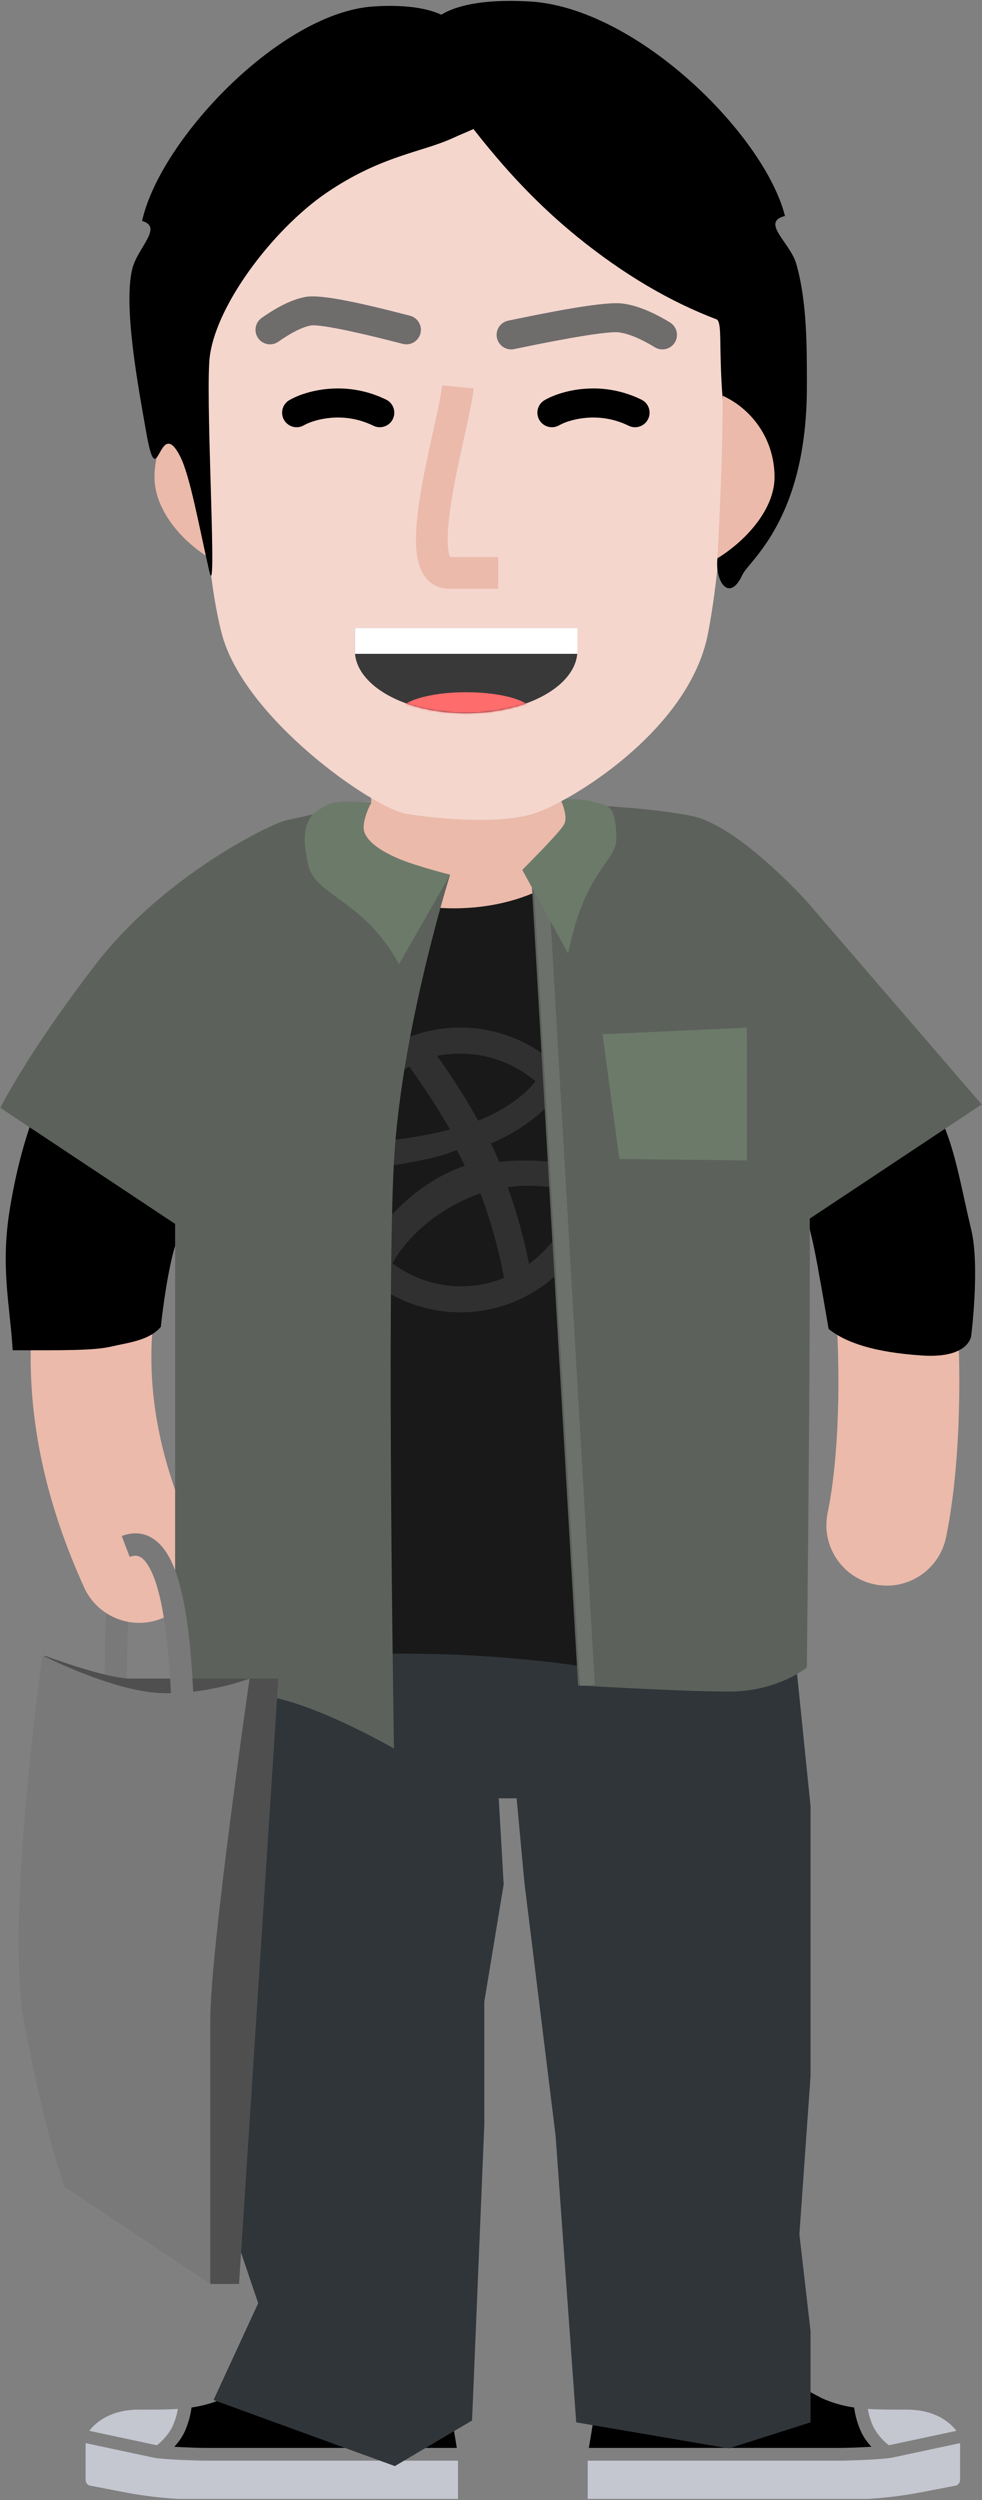 <?xml version="1.0" encoding="UTF-8"?>
<svg width="528px" height="1343px" viewBox="0 0 528 1343" version="1.1" xmlns="http://www.w3.org/2000/svg" xmlns:xlink="http://www.w3.org/1999/xlink">
    <rect x="0" y="0" width="528" height="1343" fill="#808080" stroke="none"/>
    <!-- Generator: Sketch 55.2 (78181) - https://sketchapp.com -->
    <title>gee_me_024</title>
    <desc>Created with Sketch.</desc>
    <defs>
        <path d="M2.175,128.095 C-9.523,63.649 39.317,4.073 104.806,2.904 L221.007,0.829 C224.25,0.771 227.487,1.1 230.651,1.809 C242.198,4.395 252.053,11.868 257.658,22.289 L314.455,127.873 C317.369,133.29 314.734,139.942 308.797,141.551 C282.896,148.57 216.915,162.251 162.008,138.196 C106.058,113.684 38.608,128.357 13.786,135.234 C8.59,136.674 3.138,133.4 2.175,128.095 Z" id="path-1"></path>
        <path d="M0.9,0.318 C0.835,0.942 0.802,1.573 0.802,2.203 L0.802,14.003 C0.802,31.792 27.595,46.207 60.632,46.207 C93.681,46.207 120.463,31.792 120.463,14.003 L120.463,2.203 C120.463,1.573 120.43,0.942 120.365,0.318 L0.9,0.318 Z" id="path-3"></path>
    </defs>
    <g id="GEE!-ME" stroke="none" stroke-width="1" fill="none" fill-rule="evenodd">
        <g id="gee_me_024" transform="translate(-336, -129)">
            <g transform="translate(336, 129)">
                <g id="lower-limb" transform="translate(46.014, 352.485)" fill-rule="nonzero">
                    <path d="M405.85,962.555 L270.61,962.555 C272.413,951.895 277.127,923.215 277.127,914.575 C276.382,904.895 274.989,895.265 272.958,885.755 C271.8,879.395 270.61,872.865 270.161,869.035 C273.503,869.145 279.941,870.065 285.331,870.835 C293.23,872.115 301.195,872.985 309.191,873.455 C315.767,873.195 322.255,871.915 328.401,869.665 C333.429,868.125 341.036,865.805 341.663,867.665 C343.122,871.315 344.9,874.845 346.978,878.215 L341.349,883.605 C340.438,884.465 340.08,885.735 340.409,886.925 C340.739,888.105 341.706,889.035 342.945,889.355 C344.183,889.665 345.503,889.325 346.405,888.455 L350.695,884.335 C351.346,885.375 352.029,886.445 352.727,887.515 L347.292,892.725 C345.895,894.065 345.895,896.235 347.292,897.575 C348.688,898.915 350.952,898.915 352.348,897.575 L356.662,893.435 C357.485,894.645 358.324,895.865 359.179,897.085 L353.723,902.315 C352.82,903.185 352.468,904.445 352.798,905.625 C353.129,906.815 354.092,907.735 355.326,908.055 C356.56,908.365 357.876,908.025 358.78,907.165 L363.293,902.835 C364.059,903.885 364.832,904.925 365.612,905.965 L360.271,911.075 C359.367,911.945 359.015,913.205 359.345,914.385 C359.676,915.575 360.64,916.495 361.874,916.815 C363.107,917.125 364.424,916.795 365.327,915.925 L369.908,911.535 C370.814,912.675 371.719,913.805 372.626,914.905 L367.106,920.195 C365.71,921.535 365.71,923.705 367.106,925.045 C368.502,926.385 370.766,926.385 372.162,925.045 L377.16,920.255 C378.259,921.505 379.344,922.695 380.416,923.825 L374.717,929.295 C373.8,930.155 373.437,931.425 373.766,932.615 C374.095,933.805 375.065,934.735 376.307,935.045 C377.549,935.365 378.872,935.015 379.773,934.135 L385.371,928.775 C386.689,929.995 388.071,931.155 389.513,932.245 L385.444,936.145 C384.527,937.005 384.164,938.275 384.493,939.465 C384.821,940.655 385.792,941.585 387.034,941.905 C388.276,942.215 385.33,931.595 386.231,930.725 L395.865,935.845 C401.37,938.315 407.223,940.005 413.237,940.845 C413.856,945.545 415.2,950.125 417.225,954.435 C418.611,957.165 420.398,959.695 422.53,961.945 C416.107,962.335 408.877,962.555 405.85,962.555 Z M321.072,954.705 C321.414,955.015 321.815,955.255 322.252,955.425 C323.118,955.795 324.104,955.795 324.97,955.425 C325.403,955.255 325.801,955.005 326.149,954.705 C326.802,954.045 327.172,953.185 327.186,952.275 C327.18,952.055 327.156,951.835 327.114,951.625 C327.082,951.395 327.01,951.175 326.901,950.975 C326.822,950.755 326.714,950.545 326.578,950.355 C326.435,950.185 326.292,950.015 326.149,949.845 C324.715,948.575 322.505,948.575 321.072,949.845 C320.918,950.005 320.775,950.175 320.644,950.355 C320.509,950.545 320.4,950.755 320.321,950.975 C320.213,951.175 320.14,951.395 320.106,951.625 C320.065,951.835 320.041,952.055 320.035,952.275 C320.049,953.185 320.419,954.045 321.072,954.705 Z M312.883,880.315 C297.085,880.315 284.278,892.585 284.278,907.725 C284.278,922.865 297.085,935.145 312.883,935.145 C328.682,935.145 341.488,922.865 341.488,907.725 C341.47,892.595 328.674,880.325 312.883,880.315 Z" id="12" fill="#000000"></path>
                    <path d="M431.838,961.105 C428.491,958.465 425.728,955.215 423.709,951.535 C422.221,948.375 421.172,945.035 420.59,941.605 C426.574,941.995 433.31,941.995 441.609,941.995 C456.992,941.995 464.797,948.935 468.223,953.375 L433.679,960.755 C433.073,960.905 432.458,961.025 431.838,961.105 Z" id="11" fill="#C4C6D0"></path>
                    <path d="M430.667,968.175 C422.209,969.105 407.623,969.405 405.854,969.405 L269.979,969.405 L269.979,976.265 L269.979,989.965 L420.156,989.965 C429.526,989.455 438.848,988.335 448.059,986.615 L468.303,982.725 C469.48,982.135 470.215,980.965 470.215,979.685 L470.215,959.975 L435.487,967.385 C434.151,967.715 432.792,967.955 431.42,968.085 C431.243,968.145 431.062,968.185 430.878,968.205 C430.807,968.205 430.738,968.185 430.667,968.175 Z" id="10" fill="#C4C6D0"></path>
                    <polygon id="09" fill="#3A4061" points="311.487 890.775 315.444 902.445 328.25 902.445 317.89 909.665 321.847 921.335 311.487 914.125 301.127 921.335 305.084 909.665 294.724 902.445 307.53 902.445"></polygon>
                    <path d="M64.365,962.555 L199.605,962.555 C197.802,951.895 193.088,923.215 193.088,914.575 C193.833,904.895 195.226,895.265 197.257,885.755 C198.415,879.395 199.606,872.865 200.054,869.035 C196.713,869.145 190.274,870.065 184.884,870.835 C176.985,872.115 169.02,872.985 161.024,873.455 C154.448,873.195 147.96,871.915 141.814,869.665 C136.786,868.125 129.179,865.805 128.552,867.665 C127.093,871.315 125.315,874.845 123.238,878.215 L128.866,883.605 C129.777,884.465 130.136,885.735 129.806,886.925 C129.476,888.105 128.509,889.035 127.271,889.355 C126.032,889.665 124.712,889.325 123.81,888.455 L119.52,884.335 C118.869,885.375 118.187,886.445 117.488,887.515 L122.923,892.725 C124.32,894.065 124.32,896.235 122.923,897.575 C121.527,898.915 119.264,898.915 117.867,897.575 L113.553,893.435 C112.731,894.645 111.892,895.865 111.036,897.085 L116.492,902.315 C117.395,903.185 117.748,904.445 117.417,905.625 C117.086,906.815 116.123,907.735 114.889,908.055 C113.655,908.365 112.339,908.025 111.436,907.165 L106.922,902.835 C106.157,903.885 105.384,904.925 104.604,905.965 L109.944,911.075 C110.848,911.945 111.2,913.205 110.87,914.385 C110.539,915.575 109.575,916.495 108.342,916.815 C107.108,917.125 105.791,916.795 104.888,915.925 L100.307,911.535 C99.402,912.675 98.496,913.805 97.59,914.905 L103.109,920.195 C104.505,921.535 104.505,923.705 103.109,925.045 C101.713,926.385 99.449,926.385 98.053,925.045 L93.055,920.255 C91.957,921.505 90.871,922.695 89.8,923.825 L95.498,929.295 C96.415,930.155 96.778,931.425 96.449,932.615 C96.121,933.805 95.15,934.735 93.908,935.045 C92.666,935.365 91.343,935.015 90.442,934.135 L84.845,928.775 C83.526,929.995 82.144,931.155 80.702,932.245 L84.771,936.145 C85.688,937.005 86.051,938.275 85.723,939.465 C85.394,940.655 84.424,941.585 83.181,941.905 C81.939,942.215 82.876,940.345 81.975,939.465 L74.35,935.845 C68.845,938.315 62.992,940.005 56.978,940.845 C56.359,945.545 55.016,950.125 52.99,954.435 C51.604,957.165 49.817,959.695 47.685,961.945 C54.108,962.335 61.338,962.555 64.365,962.555 Z M149.144,954.705 C148.801,955.015 148.401,955.255 147.963,955.425 C147.097,955.795 146.111,955.795 145.245,955.425 C144.813,955.255 144.414,955.005 144.066,954.705 C143.413,954.045 143.043,953.185 143.029,952.275 C143.035,952.055 143.059,951.835 143.101,951.625 C143.133,951.395 143.205,951.175 143.314,950.975 C143.393,950.755 143.501,950.545 143.637,950.355 C143.78,950.185 143.923,950.015 144.066,949.845 C145.5,948.575 147.71,948.575 149.143,949.845 C149.297,950.005 149.44,950.175 149.571,950.355 C149.707,950.545 149.815,950.755 149.894,950.975 C150.002,951.175 150.075,951.395 150.109,951.625 C150.15,951.835 150.174,952.055 150.181,952.275 C150.166,953.185 149.796,954.045 149.144,954.705 Z M170.597,954.705 C169.195,956.055 166.922,956.055 165.521,954.705 C164.119,953.365 164.119,951.185 165.521,949.845 C166.922,948.495 169.195,948.495 170.597,949.845 C171.256,950.495 171.627,951.365 171.634,952.275 C171.62,953.185 171.25,954.045 170.597,954.705 Z M157.332,880.315 C173.13,880.315 185.937,892.585 185.937,907.725 C185.937,922.865 173.13,935.145 157.332,935.145 C141.534,935.145 128.727,922.865 128.727,907.725 C128.745,892.595 141.541,880.325 157.332,880.315 Z" id="08" fill="#000000"></path>
                    <path d="M38.375,961.105 C41.722,958.465 44.485,955.215 46.504,951.535 C47.992,948.375 49.041,945.035 49.623,941.605 C43.639,941.995 36.903,941.995 28.605,941.995 C13.221,941.995 5.417,948.935 1.99,953.375 L36.534,960.755 C37.14,960.905 37.755,961.025 38.375,961.105 Z" id="07" fill="#C4C6D0"></path>
                    <path d="M64.362,969.405 C62.592,969.405 48.006,969.105 39.548,968.175 C39.477,968.185 39.408,968.205 39.337,968.205 C39.154,968.185 38.972,968.145 38.795,968.085 C37.423,967.955 36.064,967.715 34.728,967.385 L7.10542736e-14,959.975 L7.10542736e-14,979.685 C7.10542736e-14,980.965 0.735,982.135 1.912,982.725 L22.156,986.615 C31.367,988.335 40.689,989.455 50.059,989.965 L200.236,989.965 C200.236,976.265 200.236,986.615 200.236,976.265 L200.236,969.405 L64.362,969.405 Z" id="06" fill="#C4C6D0"></path>
                    <polygon id="05" fill="#3A4061" points="148.95 890.775 144.992 902.445 132.187 902.445 142.547 909.665 138.589 921.335 148.95 914.125 159.31 921.335 155.353 909.665 165.713 902.445 152.907 902.445"></polygon>
                    <polygon id="04" fill="#303539" points="61.309 468.136 214.394 479.037 224.805 659.825 214.394 722.825 214.394 788.825 207.805 947.825 166.305 972.325 68.805 936.825 92.805 884.825 68.805 813.825 61.309 649.825"></polygon>
                    <polygon id="03" fill="#303539" points="219.194 477.253 376.014 482.58 389.805 617.829 389.805 641.829 389.805 762.825 383.805 847.825 389.805 899.825 389.805 948.825 345.805 962.825 263.805 948.825 252.715 794.825 235.954 658.925"></polygon>
                    <rect id="02" fill="#303539" x="167.315" y="491.483" width="109.998" height="122.106"></rect>
                    <polygon id="01" fill="#000000" points="243.528 0.019 243.528 0.981 155.71 0.981 155.71 0.019"></polygon>
                </g>
                <g id="upper-limb" transform="translate(0.182, 365.503)">
                    <path d="M76.594,460.172 C83.54,455.855 90.155,458.852 94.098,466.294 C96.794,471.382 98.789,479.108 100.335,489.549 L100.511,490.764 C102.892,507.523 104.118,530.51 104.622,561.015 L104.725,567.973 C104.8,573.715 104.848,579.359 104.886,586.648 L105.025,622.382 L105.043,624.894 L93.043,624.986 L92.972,610.532 L92.865,582.97 C92.826,576.583 92.774,571.396 92.696,565.926 L92.606,560.127 C92.086,529.916 90.835,507.318 88.464,491.307 C87.103,482.112 85.396,475.5 83.494,471.912 C83.235,471.422 82.986,471.017 82.755,470.697 L82.642,470.545 L82.568,470.593 C76.965,474.22 73.325,480.03 71.136,488.445 L70.998,488.985 L70.802,489.793 C69.173,496.693 68.533,504.445 68.31,516.634 L68.239,521.787 L68.155,529 C68.104,532.521 68.044,534.988 67.943,537.427 L67.848,539.491 L55.864,538.889 L55.942,537.2 C56.049,534.684 56.111,532.147 56.163,528.342 L56.276,518.666 L56.3,517.097 C56.529,503.427 57.242,494.76 59.241,486.544 L59.355,486.079 C62.271,474.397 67.719,465.688 76.594,460.172 Z" id="20" fill="#797979" fill-rule="nonzero"></path>
                    <path d="M431.015,178.343 C446.029,168.506 466.174,172.703 476.011,187.717 C496.332,218.733 508.534,267.263 513.415,324.512 C517.626,373.893 515.72,425.631 508.454,460.45 C504.787,478.021 487.571,489.292 470,485.626 C452.429,481.959 441.158,464.742 444.825,447.172 C450.682,419.105 452.36,373.541 448.65,330.035 C444.646,283.074 434.925,244.1 422.033,223.944 L421.642,223.339 C411.805,208.325 416.001,188.18 431.015,178.343 Z" id="19" fill="#EBBAAA" fill-rule="nonzero"></path>
                    <path d="M141.529,106.017 C153.565,92.702 174.117,91.665 187.432,103.702 C200.748,115.738 201.784,136.29 189.748,149.605 C82.681,268.046 56.21,354.707 104.225,460.365 C111.651,476.706 104.424,495.973 88.083,503.399 C71.742,510.825 52.475,503.598 45.049,487.257 C13.329,417.455 8.129,351.477 28.14,285.965 C45.87,227.922 82.725,171.068 141.529,106.017 Z" id="18" fill="#EBBAAA" fill-rule="nonzero"></path>
                    <path d="M207.332,68.631 C130.304,68.631 72.885,139.651 89.016,214.971 L105.145,290.283 C106.929,298.612 107.828,307.106 107.828,315.624 L107.826,519.269 C107.826,525.547 113.498,530.349 119.71,529.447 C149.499,525.12 231.606,516.13 323.826,531.368 C405.024,544.784 421.545,539.418 424.15,534.991 C424.945,533.639 424.636,532.008 424.324,530.364 C424.14,529.394 423.956,528.42 423.996,527.496 L434.989,276.921 L481.637,220.811 L436.432,166.136 C425.535,110.784 376.721,68.631 317.702,68.631 L207.332,68.631 Z" id="17" fill="#191919"></path>
                    <path d="M245.036,252.407 L245.291,252.292 L245.341,252.365 C245.548,252.678 245.794,253.084 246.076,253.578 L246.35,254.065 C247.136,255.481 248.14,257.453 249.361,259.975 L249.733,260.749 L249.683,260.766 C236.918,265.191 225.589,272.522 215.698,281.875 L214.993,282.548 C209.156,288.161 204.417,293.894 200.772,299.184 L200.241,299.962 L199.83,299.432 C192.05,289.3 187.625,276.971 187.334,263.964 L187.326,263.592 L191.328,263.138 C217.883,260.053 235.75,256.494 245.036,252.407 Z M258.112,275.497 C266.023,296.574 269.631,314.335 270.818,321.022 C263.696,323.907 255.924,325.497 247.787,325.497 C233.939,325.497 221.143,320.895 210.818,313.13 C213.764,307.728 226.854,286.824 258.112,275.497 Z M170.818,262.998 C170.818,305.179 205.136,339.497 247.318,339.497 C289.504,339.497 323.818,305.179 323.818,262.998 C323.818,220.815 289.504,186.497 247.318,186.497 C205.136,186.497 170.818,220.815 170.818,262.998 Z M284.254,313.497 C283.019,306.968 279.641,291.173 272.818,272.222 C289.491,270.002 304.146,273.469 308.818,274.77 C305.888,290.583 296.868,304.32 284.254,313.497 Z M241.818,241.307 C216.344,247.745 193.808,248.445 186.818,248.497 C191.215,230.518 203.536,215.568 219.897,207.497 C222.955,211.715 232.576,225.269 241.818,241.307 Z M256.897,236.497 C248.061,220.451 238.6,206.945 234.818,201.723 C238.823,200.92 242.961,200.497 247.199,200.497 C262.664,200.497 276.845,206.107 287.818,215.397 C284.966,218.969 275.601,229.188 256.897,236.497 Z M309.818,260.497 C303.852,259.393 286.245,256.633 268.252,258.676 C267.953,257.951 267.646,257.225 267.333,256.496 C266.223,253.895 265.043,251.31 263.818,248.757 C283.112,240.56 293.529,229.756 297.112,225.497 C304.631,235.283 309.287,247.366 309.818,260.497 Z" id="16" fill="#FFFFFF" fill-rule="nonzero" opacity="0.1"></path>
                    <g id="15" transform="translate(77.818, 63.497)">
                        <mask id="mask-2" fill="white">
                            <use xlink:href="#path-1"></use>
                        </mask>
                        <g></g>
                        <path d="M242.215,11.037 C242.215,37.506 208.102,58.965 166.022,58.965 C123.941,58.965 89.829,37.506 89.829,11.037 C89.829,7.626 101.647,8.171 102.723,4.963 C110.003,-16.734 129.363,-36.892 166.022,-36.892 C208.102,-36.892 242.215,-15.433 242.215,11.037 Z" fill="#EBBAAA" fill-rule="nonzero" mask="url(#mask-2)"></path>
                    </g>
                    <rect id="14" fill="#EBBAAA" fill-rule="nonzero" x="199.406" y="-2.84217094e-14" width="91.736" height="107.344"></rect>
                    <path d="M22.877,221.885 L36.466,194.998 L59.374,174.965 L144.95,239.161 C144.95,239.161 112.825,261.104 103.691,274.442 C88.958,295.954 98.878,287.352 93.972,303.743 C89.067,320.135 86.287,347.307 86.287,347.307 C80.014,354.684 68.785,355.737 59.374,357.924 C49.964,360.111 32.92,359.87 6.646,359.87 C5.124,335.015 3.50386387e-13,315.114 5.124,283.847 C9.048,259.908 14.965,239.254 22.877,221.885 Z" id="13" fill="#000000" fill-rule="nonzero"></path>
                    <path d="M499.778,223.319 L492.317,223.319 L499.778,212.841 L475.562,194.909 L378.756,250.583 C378.756,250.583 416.173,258.32 425.829,270.259 C432.757,278.825 438.303,307.778 440.165,318.848 C440.134,318.778 440.234,319.498 440.511,321.271 C441.06,324.792 440.898,323.206 440.165,318.848 C440.355,319.267 445.341,348.404 445.341,348.404 C454.58,355.87 470.195,361.014 495.61,362.683 C521.024,364.353 522.009,352.096 522.009,352.096 C522.009,352.096 526.767,314.73 522.008,294.995 C517.248,275.259 514.325,257.235 508.325,241.708 C502.325,226.181 499.778,223.319 499.778,223.319 Z" id="12" fill="#000000" fill-rule="nonzero"></path>
                    <path d="M285.637,107.811 L310.637,85.811 L310.637,66.811 C310.637,66.811 346.388,67.811 371.637,72.811 C396.885,77.811 433.665,118.811 433.665,118.811 C434.722,202.601 435.25,265.543 435.25,307.636 C435.25,356.986 434.722,431.21 433.665,530.307 C433.665,530.307 417.903,543.221 391.885,543.221 C365.868,543.221 310.637,539.886 310.637,539.886 L285.637,107.811 Z" id="11" fill="#5C625B" fill-rule="nonzero"></path>
                    <polygon id="10" fill="#6C726B" fill-rule="nonzero" points="294.631 107.58 319.631 539.655 311.644 540.117 286.644 108.042"></polygon>
                    <polygon id="09" fill="#5C625B" fill-rule="nonzero" points="527.637 227.811 433.665 118.811 402.637 181.811 420.637 298.811"></polygon>
                    <path d="M303.137,77.321 C304.586,74.599 303.885,69.991 301.033,63.497 C306.995,63.648 311.397,63.923 314.24,64.319 C316.674,64.659 320.186,65.49 324.779,66.811 C329.417,68.631 331.166,73.362 331.166,85.362 C331.166,97.362 314.24,101.811 305.292,146.752 L280.637,101.811 C294.188,88.206 301.688,80.043 303.137,77.321 Z" id="08" fill="#6C7A6A" fill-rule="nonzero"></path>
                    <path d="M241.768,104.624 L187.638,96.813 L178.638,66.811 C178.638,66.811 181.248,69.633 156,74.633 C130.751,79.633 93.972,120.633 93.972,120.633 L93.972,532.13 C93.972,532.13 109.734,545.043 135.751,545.043 C161.769,545.043 211.638,573.811 211.638,573.811 C211.638,573.811 207.638,329.391 211.638,258.391 C215.638,187.391 241.768,104.624 241.768,104.624 Z" id="07" fill="#5C625B" fill-rule="nonzero"></path>
                    <path d="M107,300.633 L-7.10542736e-14,229.633 C-7.10542736e-14,229.633 14.592,200.101 51.349,152.452 C88.105,104.804 142.816,79.623 142.816,79.623 L125,183.633 L107,300.633 Z" id="06" fill="#5C625B" fill-rule="nonzero"></path>
                    <path d="M195.675,81.303 C193.977,75.805 199.406,65.697 199.406,65.697 C190.269,64.873 183.6,64.873 179.4,65.697 C176.592,66.248 172.749,68.309 167.87,71.881 C164.042,77.597 161.81,82.931 165.638,99.374 C169.467,115.817 195.675,118.019 214.369,152.452 L241.85,104.392 C241.85,104.392 223.949,99.894 214.369,95.876 C204.789,91.858 197.373,86.801 195.675,81.303 Z" id="05" fill="#6C7A6A" fill-rule="nonzero"></path>
                    <polygon id="04" fill="#6C7A6A" fill-rule="nonzero" points="323.797 190.093 401.371 186.566 401.441 257.902 332.822 257.12"></polygon>
                    <path d="M23.809,523.911 C23.809,523.911 56.574,536.232 70.027,536.232 C83.48,536.232 149.487,536.232 149.487,536.232 L128.346,861.477 L113.15,861.477 L50.288,809.437 L23.809,523.911 Z" id="03" fill="#4F4F4F" fill-rule="nonzero"></path>
                    <path d="M22.639,523.811 C22.639,523.811 58.546,542.061 83.915,543.873 C109.283,545.685 134.014,536.233 134.014,536.233 C134.014,536.233 112.873,681.807 112.873,719.807 C112.873,757.807 112.873,861.477 112.873,861.477 L34.815,809.437 C34.815,809.437 24.588,784.347 12.636,719.807 C2.636,665.807 22.639,523.811 22.639,523.811 Z" id="02" fill="#797979" fill-rule="nonzero"></path>
                    <path d="M65.283,459.657 C75.136,455.925 83.682,459.619 89.579,468.997 C94.164,476.289 97.437,487.22 99.778,501.733 C102.209,516.806 103.595,535.355 104.279,558.398 L104.45,564.806 C104.703,575.293 104.795,584.452 104.886,602.365 L105.004,621.402 L105.043,624.864 L93.044,625.016 L92.989,619.88 C92.962,616.843 92.941,613.362 92.916,608.458 L92.822,591.451 C92.737,579.133 92.624,571.548 92.386,562.385 L92.32,559.976 C91.673,537.241 90.352,519.003 88.053,504.409 L87.931,503.645 C85.825,490.587 82.958,481.01 79.421,475.386 C76.426,470.624 73.719,469.384 69.777,470.79 L69.534,470.879 L65.283,459.657 Z" id="01" fill="#797979" fill-rule="nonzero"></path>
                </g>
                <g id="hand" transform="translate(69.594, 0.486)">
                    <path d="M317.881,162.488 C315.019,106.502 259.24,43.949 167.682,43.949 C109.742,43.949 51.793,98.505 44.639,150.855 C37.486,203.205 37.488,293.364 49.644,339.898 C61.536,385.418 131.021,433.78 148.907,436.689 C166.794,439.597 198.605,442.316 217.121,436.689 C235.637,431.062 300.898,392.546 311.058,339.898 C321.219,287.25 320.743,218.474 317.881,162.488 Z" id="14" fill="#F4D6CD" fill-rule="nonzero"></path>
                    <path d="M94.784,159.005 C102.112,157.697 119.853,161.059 150.873,169.131 C155.046,170.217 157.549,174.48 156.463,178.653 C155.377,182.826 151.114,185.329 146.941,184.243 L142.824,183.181 C117.257,176.643 101.339,173.697 97.528,174.377 C93.162,175.156 87.271,178.02 80.084,183.074 C76.556,185.554 71.686,184.705 69.206,181.178 C66.726,177.65 67.575,172.78 71.102,170.3 C79.991,164.05 87.809,160.25 94.784,159.005 Z" id="13" fill="#6F6C6C" fill-rule="nonzero"></path>
                    <path d="M203.631,171.772 L207.665,170.933 C239.384,164.375 257.924,161.604 265.276,162.587 C272.845,163.6 281.259,167.021 290.656,172.747 C294.338,174.991 295.504,179.795 293.26,183.477 C291.016,187.159 286.212,188.325 282.53,186.081 C274.831,181.39 268.343,178.752 263.206,178.065 C258.158,177.39 238.616,180.399 206.832,187.056 C202.612,187.94 198.474,185.235 197.59,181.014 C196.706,176.794 199.411,172.656 203.631,171.772 Z" id="12" fill="#6F6C6C" fill-rule="nonzero"></path>
                    <path d="M168.147,206.514 L185.097,208.192 L185.03,208.827 C184.669,212.065 183.91,216.268 182.658,222.23 L181.793,226.257 C180.622,231.63 178.476,241.334 178.001,243.528 L177.399,246.333 C176.621,249.979 175.942,253.274 175.322,256.438 L175.004,258.078 C172.296,272.171 170.949,282.935 171.132,290.673 C171.22,294.381 171.672,297.094 172.312,298.603 L172.379,298.755 L198.26,298.756 L198.26,315.788 L171.717,315.788 C165.253,315.788 160.14,312.324 157.253,306.596 C155.189,302.503 154.253,297.37 154.104,291.076 C153.877,281.487 155.466,269.192 158.608,253.162 L159.098,250.69 C159.601,248.188 160.142,245.587 160.738,242.79 L161.895,237.454 C162.89,232.925 164.771,224.402 165.547,220.809 L166.089,218.254 C167.165,213.092 167.815,209.478 168.094,207.009 L168.147,206.514 Z" id="11" fill="#EBBAAA" fill-rule="nonzero"></path>
                    <path d="M159.274,19.784 C158.742,12.21 169.174,-2.29 215.159,0.307 C272.639,3.554 341.298,71.72 352.475,115.541 C339.163,118.83 355.28,129.86 358.541,141.245 C364.42,161.767 364.252,186.385 364.252,207.263 C364.252,278.675 333.094,300.635 329.562,308.329 C322.656,323.373 314.749,312.154 316.163,299.442 C317.577,286.731 320.589,272.282 320.589,272.282 C320.925,269.717 321.516,245.768 318.975,213.872 C316.766,186.125 318.829,173.908 315.957,171.181 C290.645,161.617 265.696,146.887 241.11,126.991 C204.231,97.146 182.851,65.405 172.356,52.647 C161.86,39.889 159.806,27.358 159.274,19.784 Z" id="10" fill="#000000" fill-rule="nonzero"></path>
                    <path d="M248.148,110.291 C227.551,98.987 185.799,58.422 174.09,47.602 C190.057,47.602 253.479,37.636 283.817,92.818 C314.154,148.001 355.668,182.084 330.121,177.215 C309.683,173.32 268.746,121.596 248.148,110.291 Z" id="09" fill="#000000" fill-rule="nonzero"></path>
                    <path d="M316.163,299.442 C317.539,271.746 318.975,245.315 318.975,212.09 C335.674,219.774 346.863,236.486 346.863,255.832 C346.863,272.421 332.555,289.267 316.163,299.442 Z" id="08" fill="#EBBAAA"></path>
                    <path d="M42.927,299.211 C40.881,274.72 40.802,244.559 41.74,212.117 C25.041,219.801 13.471,236.486 13.471,255.832 C13.471,272.421 26.536,289.036 42.927,299.211 Z" id="07" fill="#EBBAAA"></path>
                    <path d="M131.186,2.987 C171.066,0.39 180.114,14.889 179.652,22.464 C223.183,58.157 190.572,65.906 174.09,73.59 C157.608,81.275 135.538,82.975 106.108,102.988 C76.678,123.001 44.701,165.565 42.927,193.903 C41.153,222.241 47.359,325.852 42.927,306.376 C37.389,282.031 32.607,255.275 27.33,244.815 C15.403,221.171 15.403,268.584 8.834,230.658 C5.353,210.559 -3.56,164.447 1.539,143.924 C4.367,132.54 18.345,121.51 6.8,118.221 C16.493,74.4 81.336,6.233 131.186,2.987 Z" id="06" fill="#000000" fill-rule="nonzero"></path>
                    <path d="M106.9,208.42 C117.306,207.513 127.931,209.262 138.034,214.206 C141.907,216.102 143.51,220.778 141.615,224.651 C139.719,228.524 135.043,230.127 131.17,228.232 C123.725,224.589 115.937,223.307 108.257,223.976 C102.586,224.471 97.326,226.048 94.093,227.817 L93.787,227.989 C90.048,230.137 85.276,228.847 83.128,225.108 C80.98,221.369 82.27,216.597 86.009,214.449 C91.206,211.463 98.816,209.125 106.9,208.42 Z" id="05" fill="#000000" fill-rule="nonzero"></path>
                    <path d="M244.157,208.42 C254.562,207.513 265.187,209.262 275.29,214.206 C279.163,216.102 280.766,220.778 278.871,224.651 C276.975,228.524 272.299,230.127 268.426,228.232 C260.981,224.589 253.193,223.307 245.513,223.976 C239.842,224.471 234.582,226.048 231.351,227.817 L231.044,227.989 C227.306,230.137 222.533,228.847 220.385,225.109 C218.237,221.37 219.526,216.597 223.265,214.449 C228.462,211.463 236.072,209.125 244.157,208.42 Z" id="04" fill="#000000" fill-rule="nonzero"></path>
                    <g id="Group" transform="translate(120.406, 336.514)">
                        <path d="M0.802,0.329 L0.802,12.444 C0.802,31.093 27.595,46.206 60.632,46.206 C93.681,46.206 120.463,31.093 120.463,12.444 L120.463,0.329 L0.802,0.329 Z" id="03" fill="#393939"></path>
                        <g id="02">
                            <mask id="mask-4" fill="white">
                                <use xlink:href="#path-3"></use>
                            </mask>
                            <g></g>
                            <path d="M60.633,57.032 C80.561,57.032 96.715,52.07 96.715,45.949 C96.715,39.829 80.561,34.867 60.633,34.867 C40.706,34.867 24.551,39.829 24.551,45.949 C24.551,52.07 40.706,57.032 60.633,57.032 Z" fill="#FF6C6C" fill-rule="nonzero" mask="url(#mask-4)"></path>
                        </g>
                        <rect id="01" fill="#FFFFFF" fill-rule="nonzero" x="0.802" y="0.329" width="119.664" height="13.918"></rect>
                    </g>
                </g>
            </g>
        </g>
    </g>
</svg>